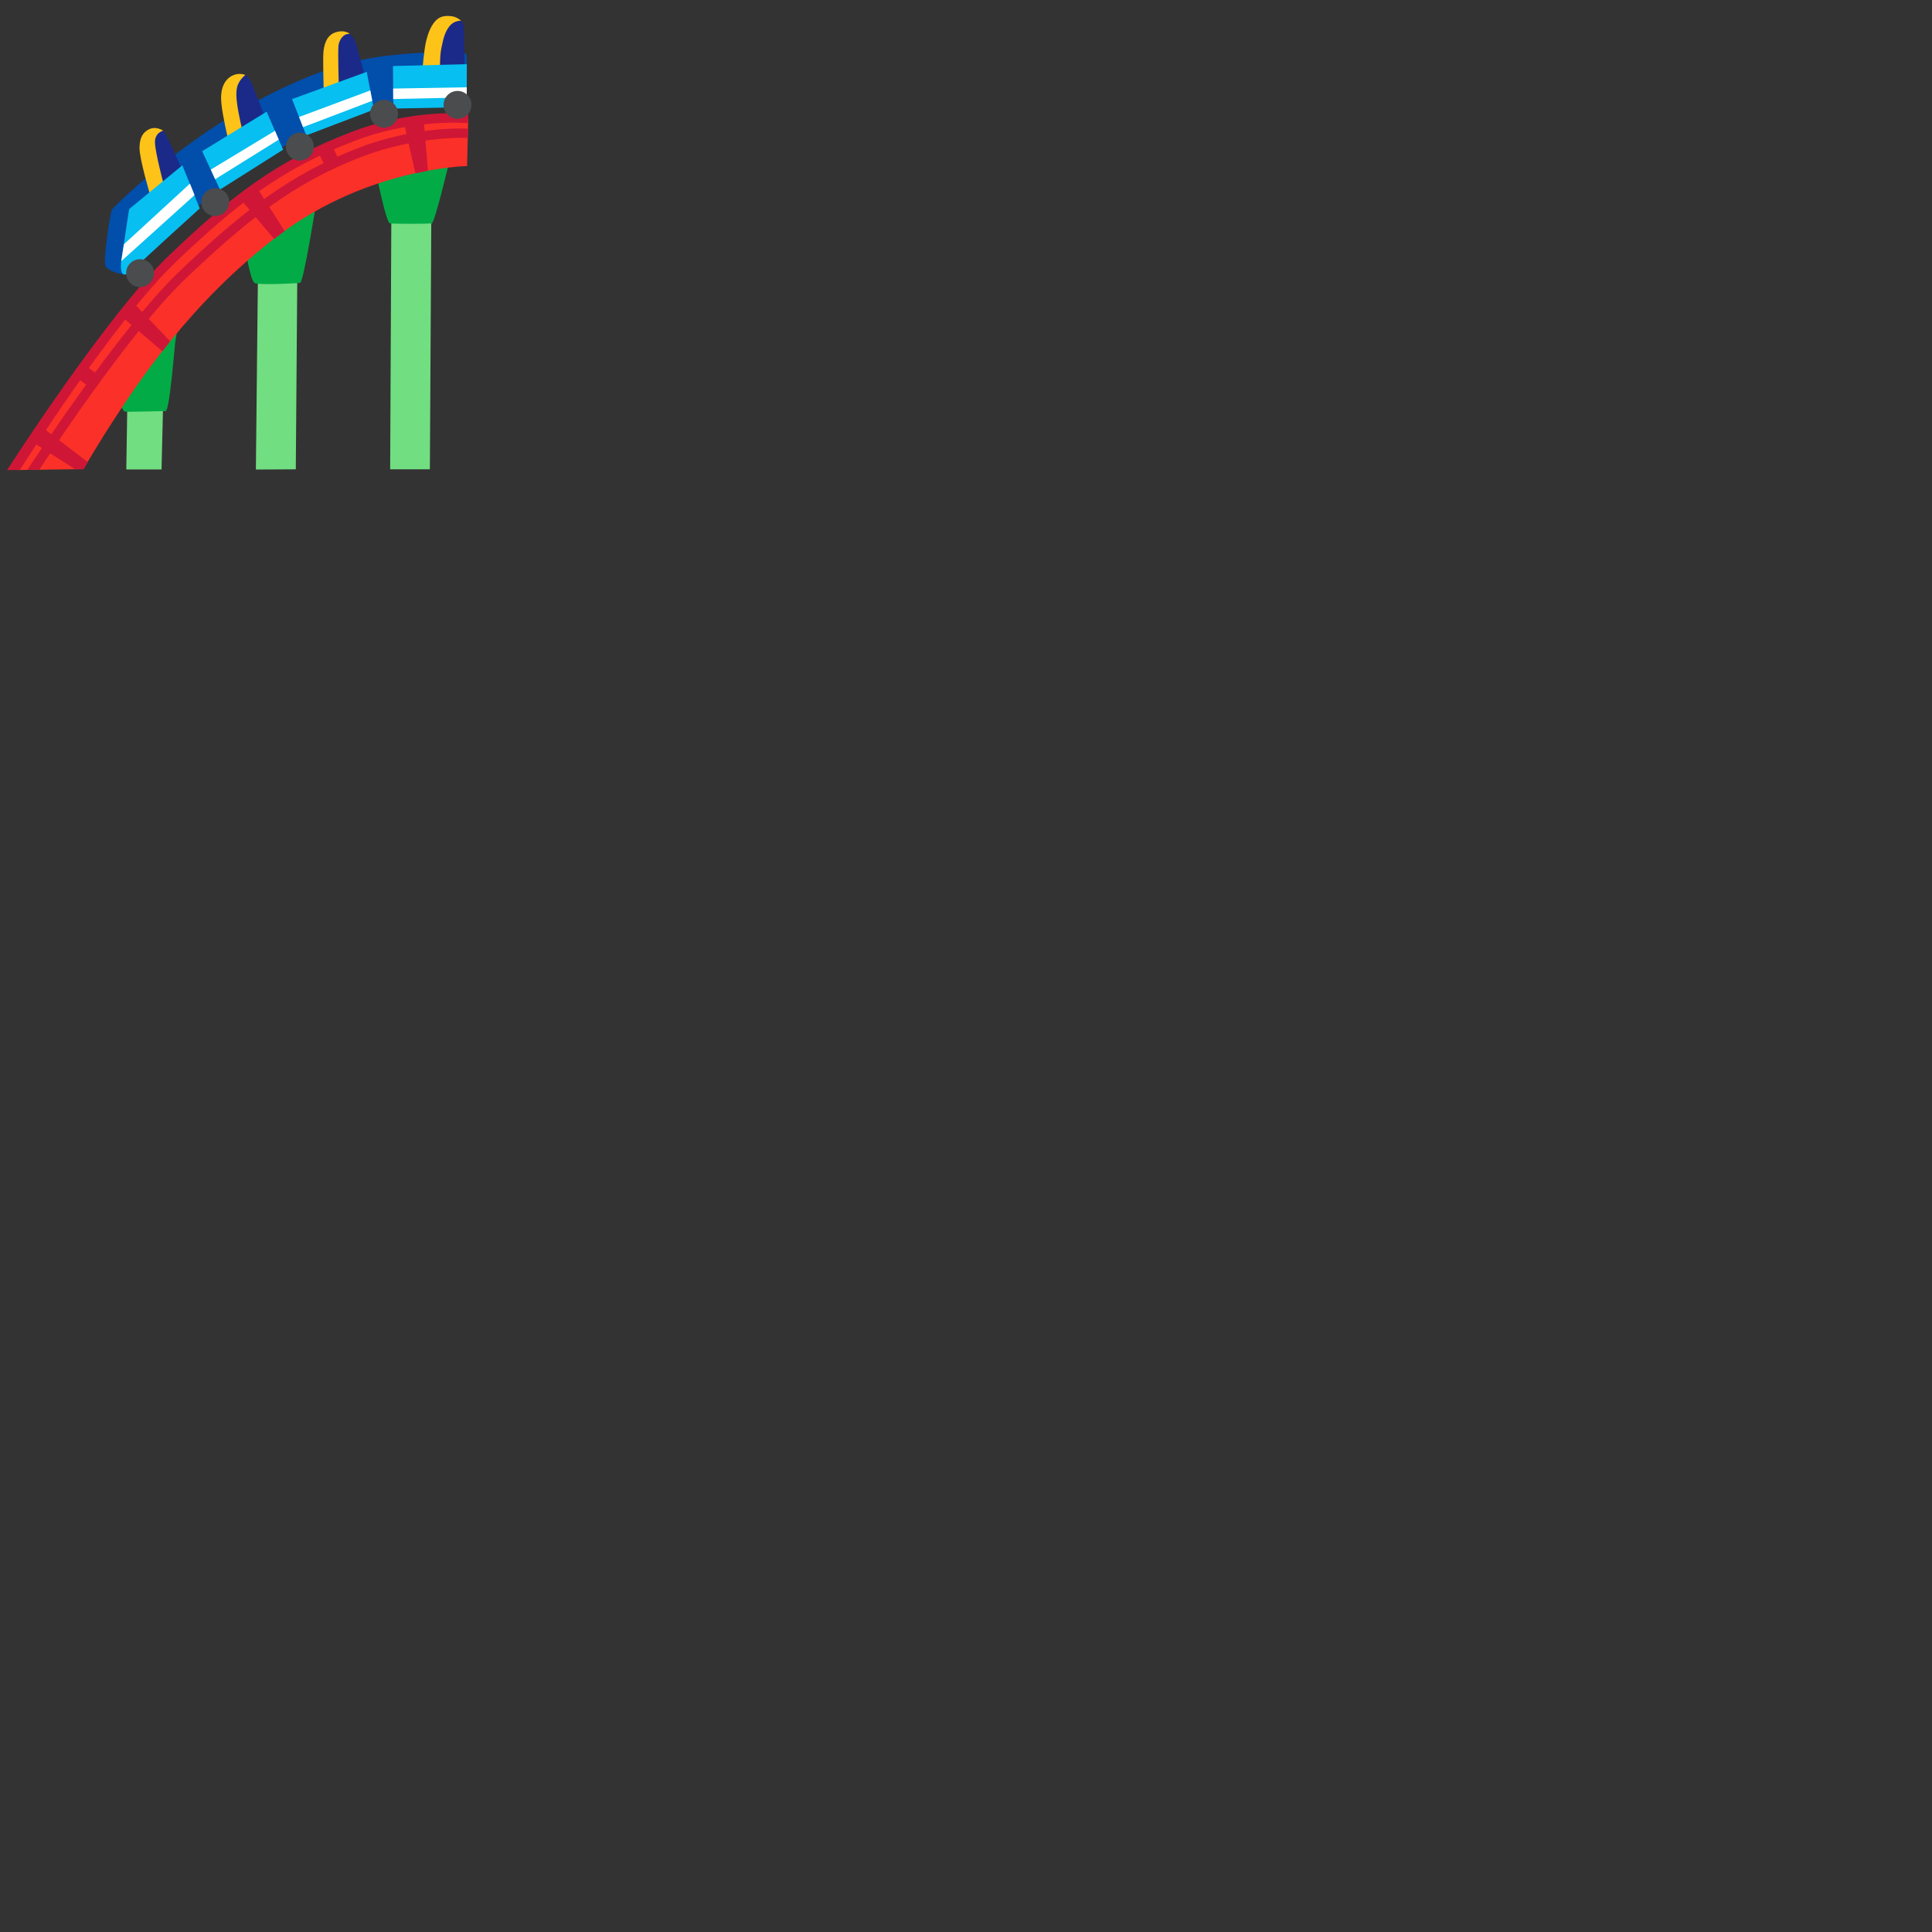 <svg xmlns="http://www.w3.org/2000/svg" version="1.1" viewBox="0 0 512 512" fill="currentColor"><rect x="0" y="0" width="512" height="512" fill="#333333" stroke="none"/><path fill="#71DE81" d="m103.71 57.38l-.31 66.99h10.52l.39-68.51zM68.35 73.37l-.54 51.06l10.58-.06l.4-52.18zm-34.62 34.35l-.26 16.69h9.34l.42-17.53z"/><path fill="#02AB46" d="m38.55 91.97l-6.74 14.12s.46 2.91 1.37 3.01c.91.09 9.62-.16 10.71-.16c1.09 0 2.41-17.6 2.59-18.6c.18-1 .64-3.83.64-3.83zm26.78-24.41s1.09 6.92 2.19 7.47c1.09.55 11.11.09 12.02-.09c.91-.18 4.1-20.22 4.1-20.22zm34.43-21.31s2.55 12.66 3.55 12.93c.71.19 10.29.18 11.11 0c.82-.18 4.65-16.4 4.65-16.4z"/><path fill="#014EAB" d="M29.66 55.55c-.38.51-2.48 13.83-1.68 15.07c.8 1.24 4.08 2.13 4.96 2.13c.89 0 9.93-10.55 9.93-10.55l9.84-7.71l8.42-6.91l13.74-8.6l8.86-4.96l14.09-5.05l7.53-.35l18.35-9.69s.07-4.14-.14-4.61c-.32-.72-12.41-.85-23.92.85c-12.76 1.88-27.78 9-38.59 15.69c-18.08 11.17-30.79 23.88-31.39 24.69"/><path fill="#FB3028" d="M123.78 44.02s-25.98.33-49.77 18.21s-38.19 40.45-43.23 48.09s-8.65 13.99-8.65 13.99l-17.57.25l6.25-12.15l23.26-31.08L56.83 57.9l20.31-14.41l16.84-7.64l15.97-3.47l14.14-.82z"/><path fill="#CF1636" d="m10.41 124.48l-3.14.03c.23-.36 24.23-37.21 40.06-52.36C63.6 56.61 76.6 46.24 94.97 39.21c15.5-5.93 28.51-5.15 29.06-5.11l-.05 2.47c-.13-.01-13.15-.75-28.12 4.97c-17.98 6.88-30.77 17.1-46.8 32.42c-15.61 14.95-38.41 50.17-38.65 50.52"/><path fill="#CF1636" d="m5.25 124.55l-3.38.03c.25-.4 26.28-40.96 42.87-56.83c16.48-15.77 28.5-25.17 48.4-32.78c16.26-6.22 30.34-4.89 30.94-4.82l-.06 2.49c-.14-.01-14.31-1.33-29.99 4.67c-19.51 7.46-31.33 16.72-47.57 32.25C30.1 85.22 5.51 124.15 5.25 124.55"/><path fill="#CF1636" d="M72.65 63.32L63.5 52.5l4.26-3.24l7.68 11.96zm37.43-17.4l-3.11-13.77l5.27-.67l1.18 13.75zM43.03 93.09l-10.85-9.26l3.27-3.48l9.65 10.1zM19.9 124.35l-11.73-7.51l2.6-3.9l12.48 9.5l-1.11 1.91zM84.32 40.4l2.17 4.19l3.44-1.96l-1.96-4.19zM22.54 96.75l3.77 2.87l-2.54 2.99l-3.38-2.47z"/><path fill="#1B2A89" d="M48.07 44.64c-.11-.33-4.02-9.36-4.84-10.01s-3.59 1.04-3.59 1.04l-1.04 8.48l4.43 6.29zM70 30.47s-2.79-7.22-3.23-8.21s-1.15-2.3-1.97-2.41c-.82-.11-3.17 3.17-3.17 3.17l-1.09 7.38l2.52 5.42zm26.7-10.29s-1.41-5.19-2.17-7.97c-.68-2.51-1.88-3.57-2.81-3.57s-2.79 1.7-2.79 1.7l-1.09 3.94l.05 8.75zm19.14-1.75l7.28-.98s-.16-7.6-.16-9.14s-.16-2.95-1.48-3.06s-4.05 1.86-4.05 1.86l-2.68 6.78z"/><path fill="#FDC318" d="M122.19 5.49s-1.86-.13-3.12 1.51s-1.59 3.34-2.08 5.63s-.38 5.96-.38 5.96l-4.62-.57s.36-4.47.86-6.77s1.47-5.01 3.2-6.28c.99-.73 2.27-.86 3.72-.66c1.41.2 2.42 1.18 2.42 1.18M89.77 22.2s-.27-8.88-.05-10.23c.19-1.19.82-2.09 1.37-2.52c.71-.55 1.61-.48 1.61-.48s-1.32-1.24-3.89-.36c-2.42.83-3.04 3.58-3.13 5.71c-.11 2.41.11 10.07.11 10.07zM64.2 34.41s-1.05-4.23-1.42-7.33c-.44-3.61.27-4.7.6-5.31c.6-1.1 1.64-1.91 1.64-1.91s-1.64-.7-3.39.15c-2.36 1.15-3.32 3.82-2.97 7.31c.36 3.59 1.71 9.21 1.71 9.21zm-20.95.23s-2.29.48-2.18 3.21c.11 2.74 2.24 10.72 2.24 10.72l-3.53 3.08s-2.87-9.69-2.81-12.54c.05-2.84 1.04-3.92 2.08-4.6c2.13-1.39 4.2.13 4.2.13"/><path fill="#07BFF0" d="M34.28 55.36c-.22.33-1.7 11.32-2.02 13.07c-.33 1.75-.44 4.19.68 4.31c1.12.12 2.87-1.63 4.18-3s15.81-14.5 15.81-14.5l-4.6-11.43zm19.29-15.28l17.09-10.49l4.38 10.07L58.3 50.24zm23.82-13.82l19.8-7.22l1.91 10.01l-17.94 6.83zm26.75-8.76l.11 11.27l19.42-.38l.05-11.38z"/><path fill="#FFF" d="m50.34 48.66l-17.52 16.1l-.69 4.46L51.56 51.7zm5.52-3.71l17.01-10.29L73.88 37L57.01 47.5zM79.25 31l18.89-7.03l.52 2.74l-18.35 6.99zm24.94-7.53l19.51-.34l-.02 2.69l-19.48.42z"/><circle cx="79.46" cy="38.86" r="3.7" fill="#4B4C4E"/><circle cx="101.77" cy="30.15" r="3.7" fill="#4B4C4E"/><circle cx="121.25" cy="27.8" r="3.7" fill="#4B4C4E"/><circle cx="57.05" cy="53.56" r="3.7" fill="#4B4C4E"/><circle cx="37.13" cy="72.39" r="3.7" fill="#4B4C4E"/></svg>